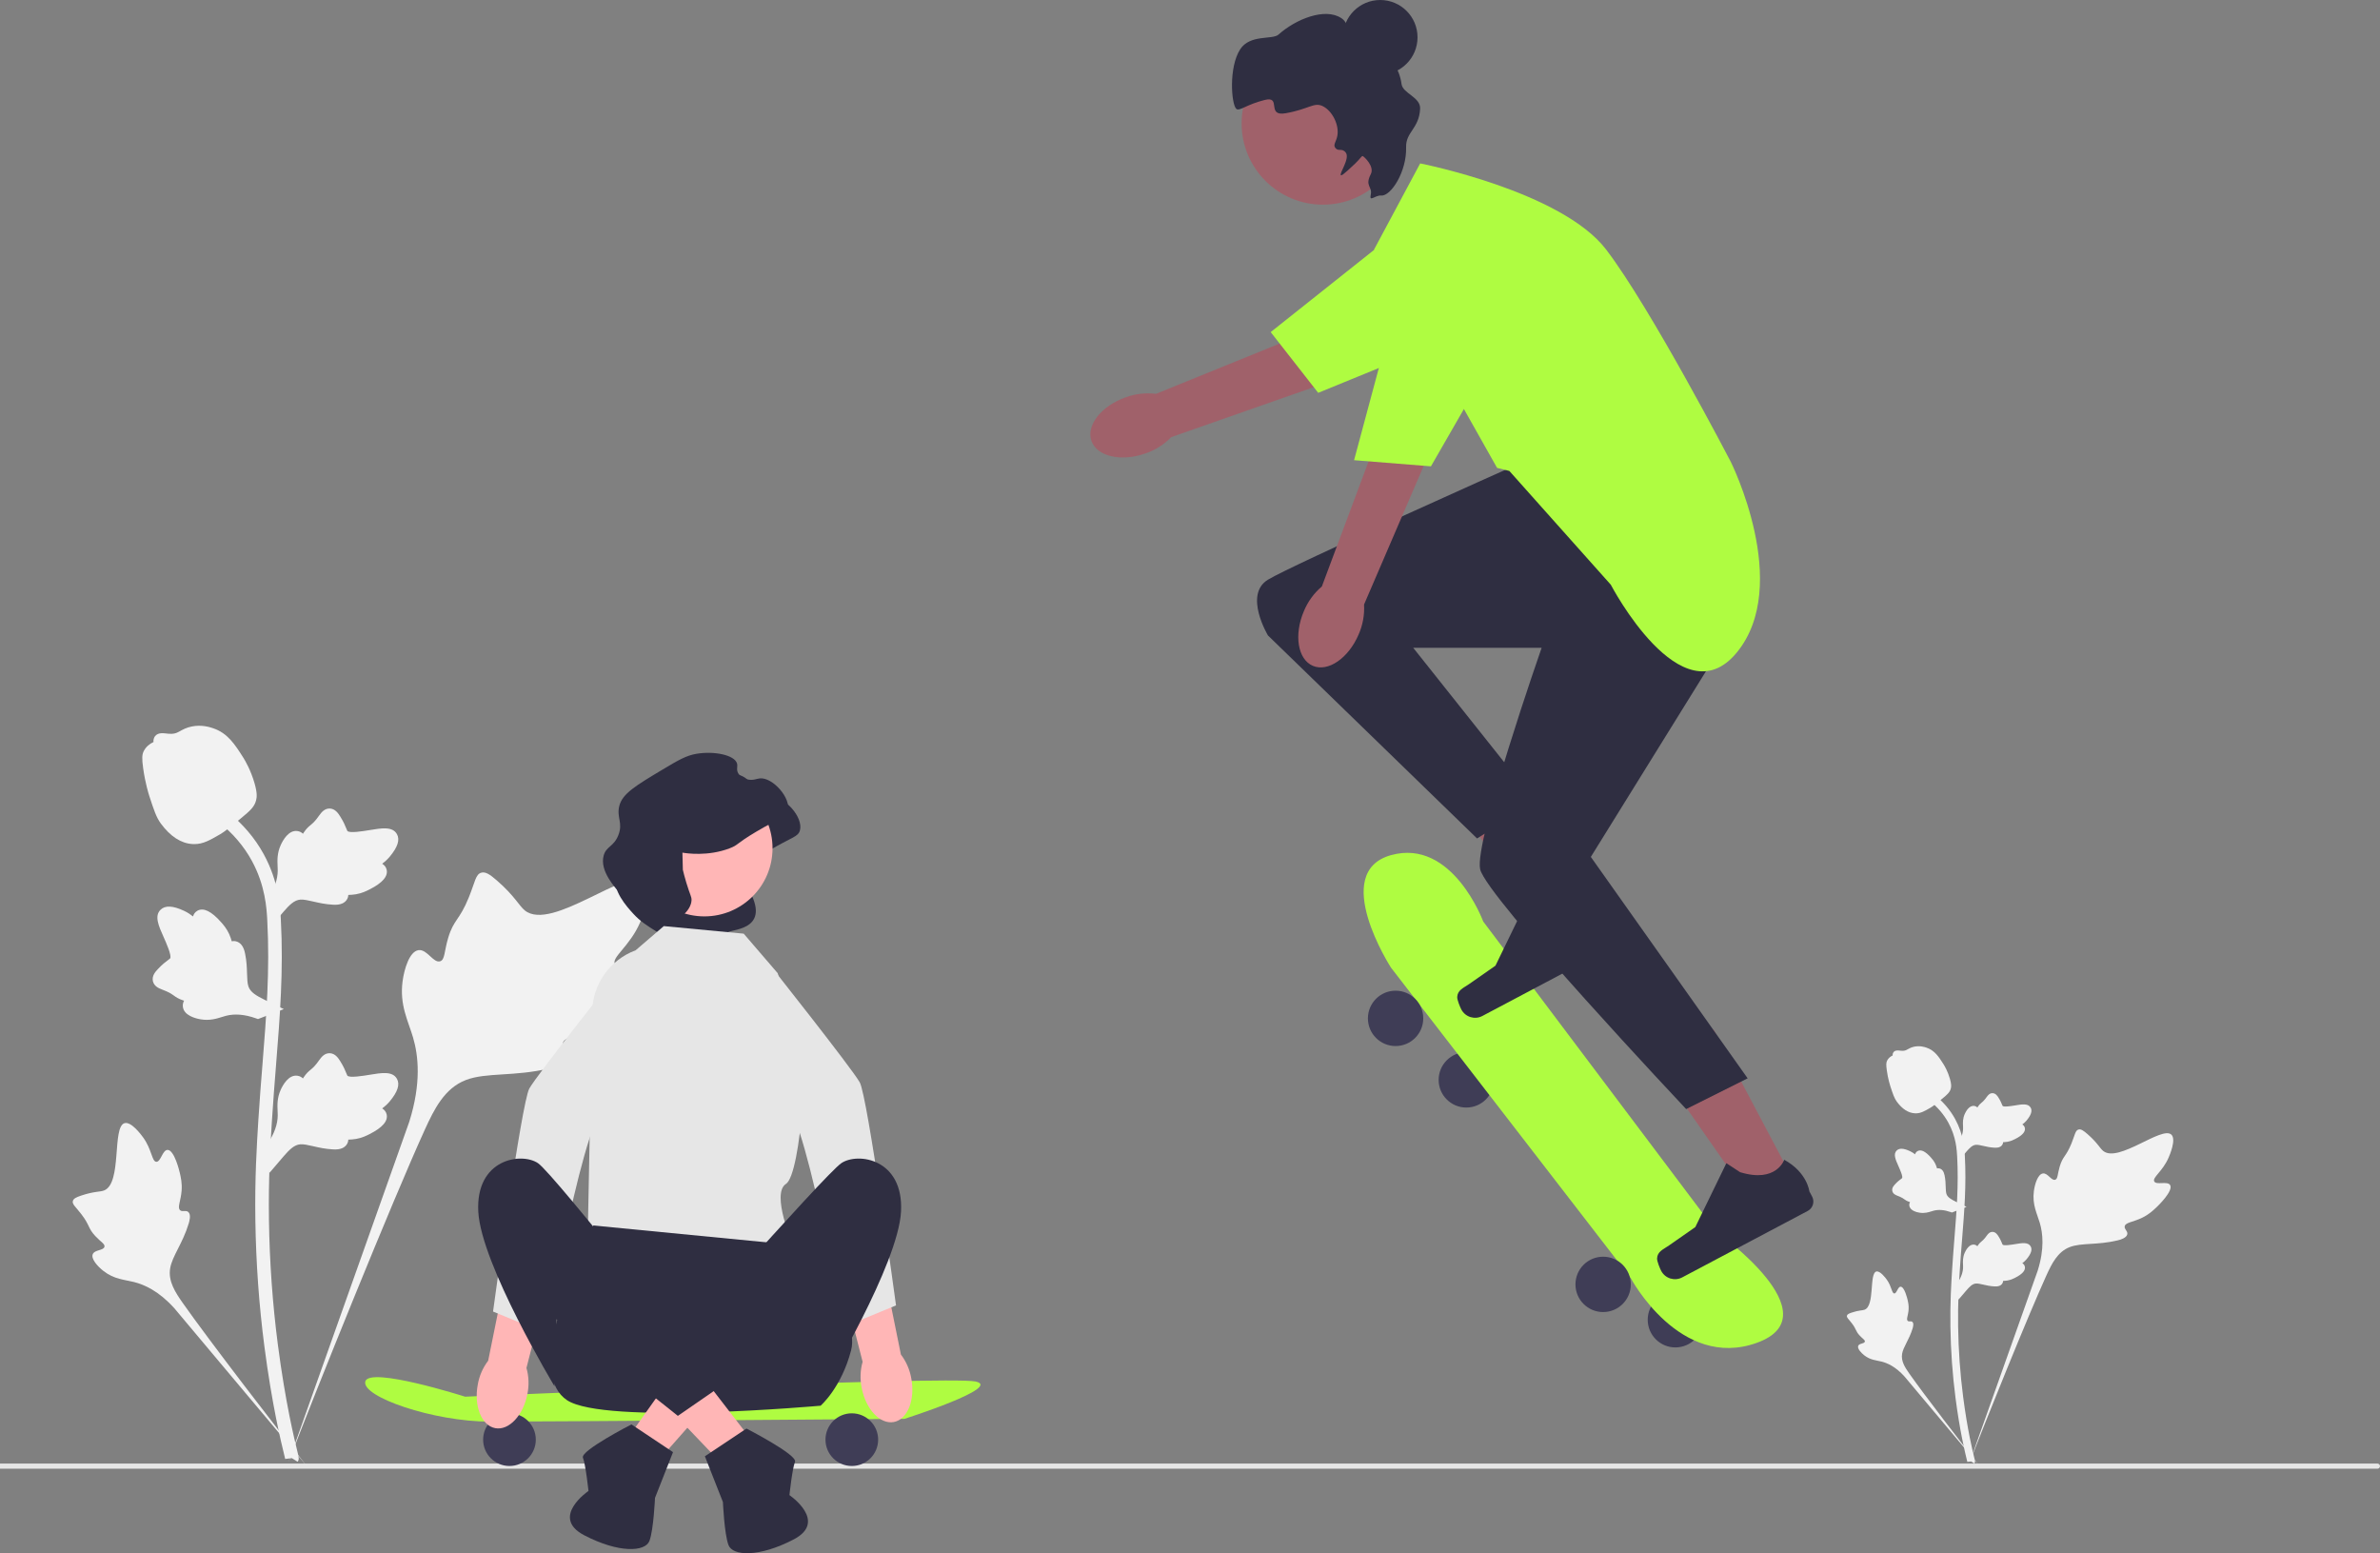 <svg xmlns="http://www.w3.org/2000/svg" width="774.04" height="505.053" viewBox="0 0 774.04 505.053" xmlns:xlink="http://www.w3.org/1999/xlink"><rect x="0" y="0" width="774.04" height="505.053" fill="#808080" stroke="none"/><path d="M774.04,476.742h0c0,.464-.376,.84-.84,.84H0v-1.68H773.2c.464,0,.84,.376,.84,.84Z" fill="#e6e6e6"/><circle cx="476.882" cy="351.138" r="9" fill="#3f3d56"/><circle cx="544.882" cy="429.138" r="9" fill="#3f3d56"/><path d="M452.382,314.638l78,101s16,30,41,21c25-9-13-36-13-36l-76-101s-10-27.142-30-21.571,0,36.571,0,36.571Z" fill="#affc41"/><g><polygon points="584.229 385.598 571.051 392.573 537.876 345.063 557.325 334.769 584.229 385.598" fill="#a0616a"/><path d="M538.923,409.199h0c-.044,.908,.92,3.253,1.345,4.057h0c1.308,2.47,4.37,3.413,6.84,2.105l40.809-21.603c1.685-.892,2.328-2.981,1.436-4.666l-.899-1.699s-.684-6.175-8.173-10.269c0,0-2.557,7.663-14.362,4.03l-4.459-2.919-10.098,20.773-8.538,5.959c-1.868,1.304-3.79,1.957-3.901,4.232l-0,0Z" fill="#2f2e41"/></g><g><polygon points="519.229 300.598 506.051 307.573 472.876 260.063 492.325 249.769 519.229 300.598" fill="#a0616a"/><path d="M473.923,324.199h0c-.044,.908,.92,3.253,1.345,4.057h0c1.308,2.47,4.37,3.413,6.84,2.105l40.809-21.603c1.685-.892,2.328-2.981,1.436-4.666l-.899-1.699s-.684-6.175-8.173-10.269c0,0-2.557,7.663-14.362,4.03l-4.459-2.919-10.098,20.773-8.538,5.959c-1.868,1.304-3.79,1.957-3.901,4.232l-0,0Z" fill="#2f2e41"/></g><g><path d="M705.784,385.348c-.844-1.424-4.497,.101-5.168-1.191-.669-1.287,2.724-3.249,4.663-7.73,.35-.808,2.553-5.9,.922-7.472-3.092-2.978-17.24,9.313-22.191,5.29-1.087-.883-1.846-2.645-5.134-5.506-1.308-1.138-2.099-1.652-2.865-1.461-1.086,.271-1.172,1.725-2.337,4.584-1.747,4.287-2.78,4.028-3.798,7.449-.756,2.539-.583,4.016-1.472,4.303-1.258,.407-2.416-2.286-4.011-2.045-1.627,.246-2.611,3.382-2.922,5.73-.583,4.406,1.035,7.313,1.932,10.371,.975,3.322,1.553,8.375-.698,15.528l-22.277,62.766c4.918-12.879,19.158-48.185,25.142-61.305,1.727-3.787,3.635-7.629,7.551-9.145,3.77-1.46,8.949-.588,15.55-2.179,.771-.186,2.911-.73,3.18-1.988,.223-1.04-1.036-1.621-.842-2.595,.259-1.307,2.734-1.323,5.775-2.831,2.144-1.063,3.48-2.328,4.629-3.415,.346-.328,5.495-5.262,4.371-7.157h-0Z" fill="#f2f2f2"/><path d="M618.139,418.391c-.942,.004-1.248,2.236-2.076,2.193-.825-.043-.808-2.275-2.448-4.519-.296-.405-2.159-2.955-3.401-2.608-2.354,.658-.404,11.148-3.806,12.418-.747,.279-1.831,.143-4.184,.931-.936,.314-1.417,.554-1.544,.985-.18,.611,.508,1.073,1.575,2.47,1.6,2.094,1.175,2.527,2.56,4.013,1.028,1.104,1.803,1.445,1.687,1.964-.163,.735-1.819,.526-2.161,1.379-.349,.87,.907,2.257,1.969,3.087,1.994,1.558,3.888,1.602,5.647,2.044,1.912,.48,4.559,1.654,7.42,4.823l24.378,29.044c-4.902-6.13-18.122-23.306-22.835-30.029-1.361-1.941-2.696-3.985-2.31-6.345,.371-2.272,2.293-4.562,3.417-8.261,.131-.432,.481-1.639-.058-2.134-.446-.409-1.095,.041-1.517-.335-.567-.504,.14-1.724,.277-3.651,.097-1.359-.138-2.38-.341-3.258-.061-.265-.997-4.215-2.251-4.21v0Z" fill="#f2f2f2"/><path d="M636.939,422.611l-.568-5.068,.259-.384c1.2-1.777,1.812-3.512,1.819-5.159,.001-.262-.011-.524-.023-.79-.049-1.057-.11-2.371,.575-3.903,.384-.854,1.463-2.831,3.086-2.587,.437,.061,.767,.262,1.018,.497,.037-.059,.075-.117,.115-.181,.505-.771,.905-1.101,1.291-1.419,.296-.245,.602-.497,1.082-1.094,.21-.262,.374-.492,.513-.685,.42-.585,.968-1.282,1.935-1.27,1.033,.049,1.574,.903,1.932,1.468,.64,1.008,.93,1.735,1.122,2.217,.07,.176,.149,.374,.19,.436,.333,.489,3.038,.032,4.057-.135,2.289-.382,4.27-.712,5.087,.732,.585,1.033,.151,2.398-1.33,4.168-.461,.551-.952,.969-1.388,1.297,.361,.215,.684,.546,.815,1.065h0c.308,1.228-.748,2.459-3.137,3.663-.593,.301-1.392,.702-2.512,.896-.527,.091-1.002,.113-1.408,.125-.009,.235-.064,.489-.207,.751-.42,.771-1.293,1.138-2.61,1.05-1.449-.076-2.642-.352-3.694-.595-.919-.21-1.711-.389-2.332-.347-1.153,.093-2.041,1.016-3.083,2.212l-2.603,3.042h-0Z" fill="#f2f2f2"/><path d="M639.572,392.435l-4.758,1.835-.437-.153c-2.023-.71-3.857-.862-5.452-.451-.254,.065-.504,.143-.759,.223-1.01,.315-2.266,.708-3.922,.434-.924-.155-3.11-.697-3.285-2.329-.052-.438,.059-.809,.222-1.111-.066-.021-.133-.042-.204-.065-.874-.293-1.295-.597-1.7-.889-.312-.224-.633-.456-1.332-.769-.307-.137-.571-.237-.793-.322-.672-.258-1.486-.611-1.719-1.549-.215-1.011,.474-1.751,.93-2.241,.813-.875,1.442-1.34,1.86-1.648,.153-.112,.324-.239,.373-.294,.389-.446-.74-2.947-1.159-3.891-.95-2.118-1.772-3.95-.582-5.106,.851-.828,2.282-.754,4.369,.229,.65,.307,1.179,.675,1.607,1.013,.117-.404,.354-.8,.823-1.058h0c1.11-.61,2.569,.099,4.339,2.105,.442,.498,1.033,1.169,1.504,2.203,.221,.487,.363,.941,.478,1.331,.229-.051,.49-.063,.779,.009,.852,.21,1.429,.962,1.678,2.258,.294,1.421,.329,2.645,.362,3.724,.03,.942,.058,1.753,.255,2.344,.382,1.091,1.5,1.717,2.922,2.421l3.603,1.746-0,0Z" fill="#f2f2f2"/><path d="M636.939,377.504l-.568-5.068,.259-.384c1.2-1.777,1.812-3.512,1.819-5.159,.001-.262-.011-.524-.023-.79-.049-1.057-.11-2.371,.575-3.903,.384-.854,1.463-2.831,3.086-2.587,.437,.061,.767,.262,1.018,.497,.037-.059,.075-.117,.115-.181,.505-.771,.905-1.101,1.291-1.419,.296-.245,.602-.497,1.082-1.094,.21-.262,.374-.492,.513-.685,.42-.585,.968-1.282,1.935-1.27,1.033,.049,1.574,.903,1.932,1.468,.64,1.008,.93,1.735,1.122,2.217,.07,.176,.149,.374,.19,.436,.333,.489,3.038,.032,4.057-.135,2.289-.382,4.27-.712,5.087,.732,.585,1.033,.151,2.398-1.33,4.168-.461,.551-.952,.969-1.388,1.297,.361,.215,.684,.546,.815,1.065h0c.308,1.228-.748,2.459-3.137,3.663-.593,.301-1.392,.702-2.512,.896-.527,.091-1.002,.113-1.408,.125-.009,.235-.064,.489-.207,.751-.42,.771-1.293,1.138-2.61,1.05-1.449-.076-2.642-.352-3.694-.595-.919-.21-1.711-.389-2.332-.347-1.153,.093-2.041,1.016-3.083,2.212l-2.603,3.042h-0Z" fill="#f2f2f2"/><path d="M642.124,475.881l-1.062-.666-.257-1.226,.257,1.226-1.238,.142c-.02-.115-.087-.379-.188-.793-.554-2.266-2.244-9.162-3.654-20.023-.984-7.581-1.541-15.376-1.656-23.17-.115-7.807,.255-13.717,.551-18.467,.224-3.583,.496-6.994,.762-10.317,.71-8.878,1.379-17.265,.881-26.55-.11-2.073-.341-6.387-2.862-10.978-1.462-2.663-3.476-5.027-5.987-7.023l1.561-1.963c2.771,2.207,5,4.826,6.623,7.782,2.795,5.09,3.047,9.791,3.168,12.05,.507,9.449-.17,17.916-.887,26.88-.264,3.311-.536,6.708-.759,10.276-.294,4.706-.66,10.565-.546,18.271,.113,7.701,.663,15.4,1.634,22.886,1.392,10.724,3.058,17.517,3.605,19.749,.291,1.192,.352,1.441,.054,1.914v-0Z" fill="#f2f2f2"/><path d="M623.075,362.018c-.103,0-.207-.002-.312-.01-2.134-.115-4.11-1.392-5.875-3.796-.827-1.131-1.251-2.42-2.095-4.992-.131-.396-.767-2.408-1.154-5.176-.253-1.808-.221-2.565,.137-3.233,.398-.744,1.041-1.263,1.766-1.613-.032-.24-.006-.487,.098-.739,.427-1.045,1.563-.908,2.177-.842,.311,.039,.699,.091,1.117,.069,.658-.032,1.012-.228,1.548-.521,.513-.281,1.15-.631,2.096-.825,1.865-.389,3.427,.14,3.942,.313,2.71,.903,4.046,3.01,5.593,5.45,.308,.489,1.367,2.271,2.065,4.713,.504,1.762,.433,2.545,.281,3.128-.308,1.197-1.036,1.882-2.885,3.394-1.931,1.583-2.9,2.376-3.732,2.858-1.937,1.118-3.153,1.821-4.768,1.821v0Z" fill="#f2f2f2"/></g><g><path d="M209.098,315.627c-1.489-2.511-7.932,.178-9.117-2.101-1.18-2.271,4.806-5.731,8.226-13.635,.617-1.425,4.503-10.408,1.626-13.179-5.454-5.254-30.409,16.427-39.143,9.332-1.917-1.557-3.256-4.665-9.056-9.712-2.308-2.008-3.703-2.914-5.054-2.577-1.916,.478-2.068,3.043-4.123,8.086-3.082,7.562-4.904,7.106-6.7,13.139-1.333,4.479-1.028,7.083-2.597,7.59-2.219,.718-4.262-4.033-7.075-3.608-2.87,.434-4.606,5.966-5.154,10.107-1.029,7.772,1.826,12.9,3.408,18.293,1.719,5.86,2.739,14.773-1.231,27.39l-39.295,110.715c8.675-22.718,33.794-84.996,44.349-108.138,3.047-6.681,6.411-13.457,13.319-16.132,6.651-2.575,15.785-1.038,27.43-3.843,1.36-.328,5.134-1.288,5.609-3.508,.393-1.835-1.827-2.859-1.486-4.578,.457-2.305,4.823-2.334,10.187-4.994,3.783-1.876,6.139-4.106,8.166-6.024,.611-.578,9.693-9.281,7.71-12.624h-0Z" fill="#f2f2f2"/><path d="M54.498,373.912c-1.662,.006-2.201,3.944-3.662,3.868-1.455-.076-1.426-4.012-4.319-7.971-.522-.714-3.809-5.213-5.999-4.601-4.152,1.161-.712,19.665-6.714,21.904-1.317,.491-3.229,.252-7.38,1.643-1.651,.553-2.499,.977-2.723,1.737-.318,1.079,.897,1.893,2.779,4.357,2.823,3.694,2.073,4.457,4.516,7.079,1.814,1.947,3.18,2.548,2.976,3.465-.288,1.296-3.209,.928-3.812,2.432-.615,1.534,1.599,3.982,3.474,5.446,3.518,2.747,6.858,2.826,9.962,3.606,3.372,.847,8.041,2.918,13.088,8.507l43.002,51.231c-8.647-10.813-31.966-41.11-40.279-52.968-2.4-3.423-4.755-7.03-4.074-11.192,.655-4.007,4.045-8.047,6.028-14.571,.232-.762,.849-2.891-.103-3.765-.787-.722-1.931,.072-2.676-.592-1-.89,.246-3.04,.488-6.441,.171-2.398-.244-4.198-.601-5.746-.108-.467-1.759-7.435-3.971-7.427v0Z" fill="#f2f2f2"/><path d="M87.659,381.356l-1.001-8.94,.458-.678c2.117-3.134,3.197-6.194,3.209-9.1,.002-.462-.019-.924-.041-1.394-.086-1.865-.194-4.183,1.014-6.885,.678-1.507,2.581-4.994,5.443-4.563,.771,.108,1.353,.462,1.796,.876,.065-.104,.132-.207,.203-.319,.891-1.36,1.597-1.942,2.277-2.504,.522-.432,1.062-.876,1.908-1.93,.371-.462,.66-.868,.904-1.209,.74-1.032,1.707-2.262,3.412-2.24,1.822,.086,2.776,1.593,3.408,2.59,1.129,1.778,1.64,3.061,1.979,3.911,.123,.311,.263,.66,.335,.768,.587,.863,5.359,.056,7.157-.237,4.038-.673,7.533-1.256,8.972,1.291,1.032,1.822,.265,4.23-2.346,7.351-.814,.971-1.679,1.709-2.448,2.288,.637,.38,1.206,.963,1.438,1.878h0c.544,2.167-1.319,4.338-5.534,6.462-1.047,.531-2.456,1.239-4.431,1.58-.93,.16-1.768,.199-2.484,.22-.015,.414-.112,.863-.365,1.325-.74,1.36-2.281,2.007-4.604,1.852-2.556-.134-4.66-.622-6.516-1.049-1.621-.371-3.017-.686-4.114-.613-2.033,.164-3.6,1.791-5.439,3.902l-4.591,5.366h-0Z" fill="#f2f2f2"/><path d="M92.305,328.128l-8.394,3.236-.772-.271c-3.568-1.253-6.803-1.521-9.616-.796-.447,.115-.889,.253-1.338,.393-1.782,.556-3.997,1.249-6.917,.765-1.629-.273-5.486-1.23-5.794-4.108-.091-.773,.104-1.426,.392-1.959-.117-.036-.234-.075-.36-.115-1.541-.517-2.284-1.052-2.999-1.568-.55-.396-1.117-.805-2.35-1.356-.541-.242-1.007-.419-1.399-.568-1.186-.454-2.621-1.078-3.033-2.733-.379-1.784,.837-3.089,1.641-3.954,1.434-1.543,2.544-2.363,3.281-2.906,.269-.198,.572-.422,.658-.518,.686-.787-1.305-5.198-2.045-6.863-1.676-3.735-3.126-6.968-1.027-9.006,1.5-1.46,4.025-1.33,7.706,.405,1.146,.541,2.079,1.191,2.834,1.787,.206-.712,.625-1.411,1.452-1.867h0c1.958-1.076,4.531,.175,7.654,3.714,.779,.878,1.821,2.062,2.652,3.885,.39,.859,.64,1.659,.843,2.347,.405-.09,.864-.11,1.374,.017,1.503,.371,2.52,1.698,2.959,3.983,.519,2.506,.581,4.665,.638,6.569,.052,1.662,.101,3.093,.451,4.135,.674,1.925,2.646,3.028,5.154,4.271l6.355,3.08-0,0Z" fill="#f2f2f2"/><path d="M87.659,301.791l-1.001-8.94,.458-.678c2.117-3.134,3.197-6.194,3.209-9.1,.002-.462-.019-.924-.041-1.394-.086-1.865-.194-4.183,1.014-6.885,.678-1.507,2.581-4.994,5.443-4.563,.771,.108,1.353,.462,1.796,.876,.065-.104,.132-.207,.203-.319,.891-1.36,1.597-1.942,2.277-2.504,.522-.432,1.062-.876,1.908-1.93,.371-.462,.66-.868,.904-1.209,.74-1.032,1.707-2.262,3.412-2.24,1.822,.086,2.776,1.593,3.408,2.59,1.129,1.778,1.64,3.061,1.979,3.911,.123,.311,.263,.66,.335,.768,.587,.863,5.359,.056,7.157-.237,4.038-.673,7.533-1.256,8.972,1.291,1.032,1.822,.265,4.23-2.346,7.351-.814,.971-1.679,1.709-2.448,2.288,.637,.38,1.206,.963,1.438,1.878h0c.544,2.167-1.319,4.338-5.534,6.462-1.047,.531-2.456,1.239-4.431,1.58-.93,.16-1.768,.199-2.484,.22-.015,.414-.112,.863-.365,1.325-.74,1.36-2.281,2.007-4.604,1.852-2.556-.134-4.66-.622-6.516-1.049-1.621-.371-3.017-.686-4.114-.613-2.033,.164-3.6,1.791-5.439,3.902l-4.591,5.366h-0Z" fill="#f2f2f2"/><path d="M96.806,475.322l-1.873-1.174-.453-2.163,.453,2.163-2.184,.25c-.035-.203-.153-.669-.332-1.399-.978-3.997-3.958-16.162-6.445-35.319-1.735-13.373-2.717-27.122-2.92-40.871-.203-13.77,.449-24.195,.971-32.574,.395-6.32,.874-12.337,1.345-18.199,1.252-15.661,2.432-30.454,1.554-46.832-.194-3.656-.602-11.267-5.048-19.365-2.579-4.697-6.132-8.866-10.561-12.389l2.754-3.462c4.889,3.894,8.819,8.513,11.683,13.727,4.93,8.979,5.374,17.271,5.588,21.255,.894,16.667-.3,31.603-1.565,47.415-.466,5.84-.945,11.832-1.338,18.126-.518,8.301-1.163,18.635-.963,32.228,.199,13.585,1.17,27.165,2.881,40.37,2.456,18.916,5.394,30.899,6.359,34.836,.514,2.102,.622,2.543,.095,3.376v-0Z" fill="#f2f2f2"/><path d="M63.205,274.475c-.181,0-.365-.004-.55-.017-3.764-.203-7.25-2.456-10.362-6.695-1.459-1.994-2.206-4.269-3.695-8.806-.231-.699-1.353-4.248-2.035-9.13-.447-3.19-.391-4.524,.242-5.702,.701-1.312,1.837-2.227,3.114-2.845-.056-.423-.011-.859,.173-1.304,.753-1.843,2.756-1.601,3.84-1.485,.548,.069,1.232,.16,1.971,.121,1.161-.056,1.785-.401,2.73-.919,.904-.496,2.029-1.114,3.697-1.455,3.289-.686,6.046,.246,6.954,.553,4.781,1.593,7.138,5.31,9.866,9.613,.544,.863,2.411,4.006,3.643,8.314,.889,3.108,.764,4.489,.496,5.517-.544,2.111-1.828,3.32-5.089,5.987-3.406,2.793-5.115,4.192-6.583,5.042-3.417,1.973-5.562,3.212-8.411,3.212v0Z" fill="#f2f2f2"/></g><path d="M566.382,199.638l-49,79,51,72-20,10s-65-69-67-78,20-72,20-72h-41.768l39.768,50-19,12-68-66s-8-13.291,0-18.146c8-4.854,79.736-36.854,79.736-36.854l74.264,48Z" fill="#2f2e41"/><circle cx="453.882" cy="331.138" r="9" fill="#3f3d56"/><circle cx="521.382" cy="417.638" r="9" fill="#3f3d56"/><path d="M446.882,81.138l15-28s45.945,9,60.472,28c14.528,19,40.528,69,40.528,69,0,0,20,40,2,62-18,22-41-22-41-22l-33-37-4-1-40-71Z" fill="#affc41"/><g><path id="b-267" d="M424.062,198.725c1.279-3.103,3.282-5.855,5.843-8.025l21.661-57.972,16.761,6.456-24.703,57.39c.196,3.35-.413,6.697-1.775,9.763-3.306,7.721-9.966,12.272-14.878,10.169-4.912-2.103-6.214-10.064-2.909-17.782v-0Z" fill="#a0616a"/><polygon points="458.382 82.638 497.882 95.138 465.382 151.638 440.382 149.638 458.382 82.638" fill="#affc41"/></g><g><path id="c-268" d="M366.086,129.2c3.15-1.159,6.531-1.547,9.862-1.132l57.333-23.3,6.594,16.707-58.964,20.667c-2.333,2.412-5.209,4.23-8.388,5.303-7.921,2.793-15.779,.973-17.556-4.066-1.777-5.039,3.201-11.387,11.119-14.178l0-0Z" fill="#a0616a"/><polygon points="460.882 70.138 489.92 102.696 428.716 127.738 413.264 107.983 460.882 70.138" fill="#affc41"/></g><g><path d="M225.89,283.514c.032,.006,.081,.014,.14,.024,1.154,.191,8.132,1.268,15.168-1.412,2.98-1.135,1.964-1.418,8.602-5.365,7.782-4.628,9.779-4.595,10.359-6.753,1.157-4.309-5.022-11.082-9.112-10.636-1.077,.117-2.23,.759-4.023,.324-.394-.096-2.119-.514-2.96-1.942-.75-1.274-.115-2.193-.417-3.237-.792-2.742-7.393-4.111-13.181-3.144-3.329,.556-5.918,2.074-10.96,5.088-8.776,5.246-13.164,7.868-14.151,11.887-.935,3.809,1.309,5.45-.323,9.527-1.519,3.796-3.933,3.543-4.763,6.614-1.336,4.942,3.623,10.366,5.69,12.625,2.265,2.477,4.432,3.837,7.308,5.642,3.61,2.265,5.415,3.398,7.585,3.283,3.934-.209,15.625,.502,15.778-2.754,.057-1.22,14.236-.221,7.255-13.358-.856-1.611-17.633,.11-17.854-.816" fill="#2f2e41"/><circle cx="229.082" cy="275.814" r="22.166" fill="#ffb6b6"/><path d="M151.269,454.155s-31.103-9.917-32.455-4.958,22.088,13.072,40.569,13.072,134.779-.902,134.779-.902c0,0,32.455-10.368,22.989-12.171-9.466-1.803-165.882,4.958-165.882,4.958Z" fill="#affc41"/><circle cx="165.694" cy="468.128" r="8.565" fill="#3f3d56"/><circle cx="277.033" cy="468.128" r="8.565" fill="#3f3d56"/><path d="M241.874,303.598l-25.991-2.461-9.169,7.87h-0c-8.345,3.095-13.948,10.981-14.124,19.88l-1.427,71.852,66.714,4.057s-7.212-16.678-2.254-19.834c4.958-3.155,7.99-46.429,3.832-53.416s-6.536-15.101-6.536-15.101l-11.044-12.847Z" fill="#e6e6e6"/><path d="M192.965,398.485l-8.114,20.285s-12.621,28.398-.451,36.512,82.49,1.803,82.49,1.803c0,0,6.762-5.86,9.917-18.031s-16.678-31.554-16.678-31.554l-2.254-2.705-64.911-6.311Z" fill="#2f2e41"/><g><path id="d-269" d="M280.232,451.237c1.328,7.005,6.018,11.997,10.476,11.152,4.458-.846,6.994-7.209,5.665-14.216-.492-2.806-1.65-5.454-3.375-7.721l-6-29.608-13.834,3.112,7.384,28.858c-.776,2.742-.884,5.631-.315,8.423Z" fill="#ffb6b6"/><path d="M240.903,349.46s4.361,5.088,12.445,6.226,20.717,75.946,20.717,75.946l17.346-7.16s-9.226-67.944-11.798-72.529-29.731-38.806-29.731-38.806l-8.979,36.322Z" fill="#e6e6e6"/></g><g><path id="e-270" d="M171.533,453.237c-1.328,7.005-6.018,11.997-10.476,11.152-4.458-.846-6.994-7.209-5.665-14.216,.492-2.806,1.65-5.454,3.375-7.721l6-29.608,13.834,3.112-7.384,28.858c.776,2.742,.884,5.631,.315,8.423Z" fill="#ffb6b6"/><path d="M210.861,351.46s-4.361,5.088-12.445,6.226-20.717,75.946-20.717,75.946l-17.346-7.16s9.226-67.944,11.798-72.529,29.731-38.806,29.731-38.806l8.979,36.322Z" fill="#e6e6e6"/></g><polygon points="246.387 438.347 233.128 426.788 201.908 470.778 210.892 478.611 246.387 438.347" fill="#ffb6b6"/><path d="M268.243,450.774s23.891-39.668,24.792-56.797c.902-17.129-13.974-19.383-19.383-15.777s-63.77,69.937-63.77,69.937l18.245,12.253,39.476-31.437,.641,21.82Z" fill="#2f2e41"/><polygon points="200.93 440.597 213.711 428.512 246.682 471.206 238.022 479.395 200.93 440.597" fill="#ffb6b6"/><path d="M180.344,450.774s-23.891-39.668-24.792-56.797c-.902-17.129,13.974-19.383,19.383-15.777s59.46,72.574,59.46,72.574l-13.935,9.617-39.476-31.437-.641,21.82Z" fill="#2f2e41"/><path d="M205.361,463.17s-16.678,8.565-15.777,10.818,1.803,10.818,1.803,10.818c0,0-12.621,8.565-1.352,14.425,11.269,5.86,19.834,5.409,21.186,1.803s1.803-13.974,1.803-13.974l5.86-14.875-13.523-9.015Z" fill="#2f2e41"/><path d="M242.775,464.522s16.678,8.565,15.777,10.818-1.803,10.818-1.803,10.818c0,0,12.621,8.565,1.352,14.425-11.269,5.86-19.834,5.409-21.186,1.803s-1.803-13.974-1.803-13.974l-5.86-14.875,13.523-9.015Z" fill="#2f2e41"/><path d="M221.942,277.248c.032,.006,.081,.014,.14,.024,1.154,.191,8.132,1.268,15.168-1.412,2.98-1.135,1.964-1.418,8.602-5.365,7.782-4.628,9.779-4.595,10.359-6.753,1.157-4.309-5.022-11.082-9.112-10.636-1.077,.117-2.23,.759-4.023,.324-.394-.096-2.119-.514-2.96-1.942-.75-1.274-.115-2.193-.417-3.237-.792-2.742-7.393-4.111-13.181-3.144-3.329,.556-5.918,2.074-10.96,5.088-8.776,5.246-13.164,7.868-14.151,11.887-.935,3.809,1.309,5.45-.323,9.527-1.519,3.796-3.933,3.543-4.763,6.614-1.336,4.942,3.623,10.366,5.69,12.625,2.265,2.477,4.432,3.837,7.308,5.642,3.61,2.265,5.415,3.398,7.585,3.283,3.934-.209,7.848-3.774,8-7.03,.057-1.22-.452-1.586-1.712-5.781-.525-1.748-.889-3.19-1.11-4.116" fill="#2f2e41"/></g><circle cx="448.882" cy="12.138" r="12.138" fill="#2f2e41"/><circle cx="430.238" cy="40.116" r="26.433" fill="#a0616a"/><path d="M449.197,63.581c3.167,.283,8.336-7.818,8.106-15.663-.148-5.047,4.234-6.039,4.559-12.548,.19-3.793-5.636-4.975-6.036-8.017-.725-5.512-4.281-9.22-4.725-9.671-3.832-3.892-6.537-2.627-11.043-7.137-2.713-2.716-2.018-3.46-3.845-4.664-5.274-3.476-14.749,.291-20.416,5.367-1.961,1.756-9.27-.163-12.463,4.796-3.762,5.843-2.888,17.759-1.275,19.332,.98,.955,3.218-1.379,9.284-2.877,5.616-1.387,.318,5.472,6.811,4.321,7.677-1.361,9.181-3.697,12.056-2.296,3.039,1.481,5.414,6.067,4.725,9.671-.342,1.789-1.334,2.786-.775,3.696,1.021,1.661,2.193,.032,3.502,1.699,1.523,1.938-2.262,6.912-1.549,7.392,.144,.097,.578,.084,4.664-3.845,1.631-1.569,2.11-2.532,2.429-2.385,.517,.239,3.903,3.394,2.61,5.886-2.012,3.877,.563,3.998,0,6.608-.581,2.693,1.369,.156,3.382,.336Z" fill="#2f2e41"/></svg>
